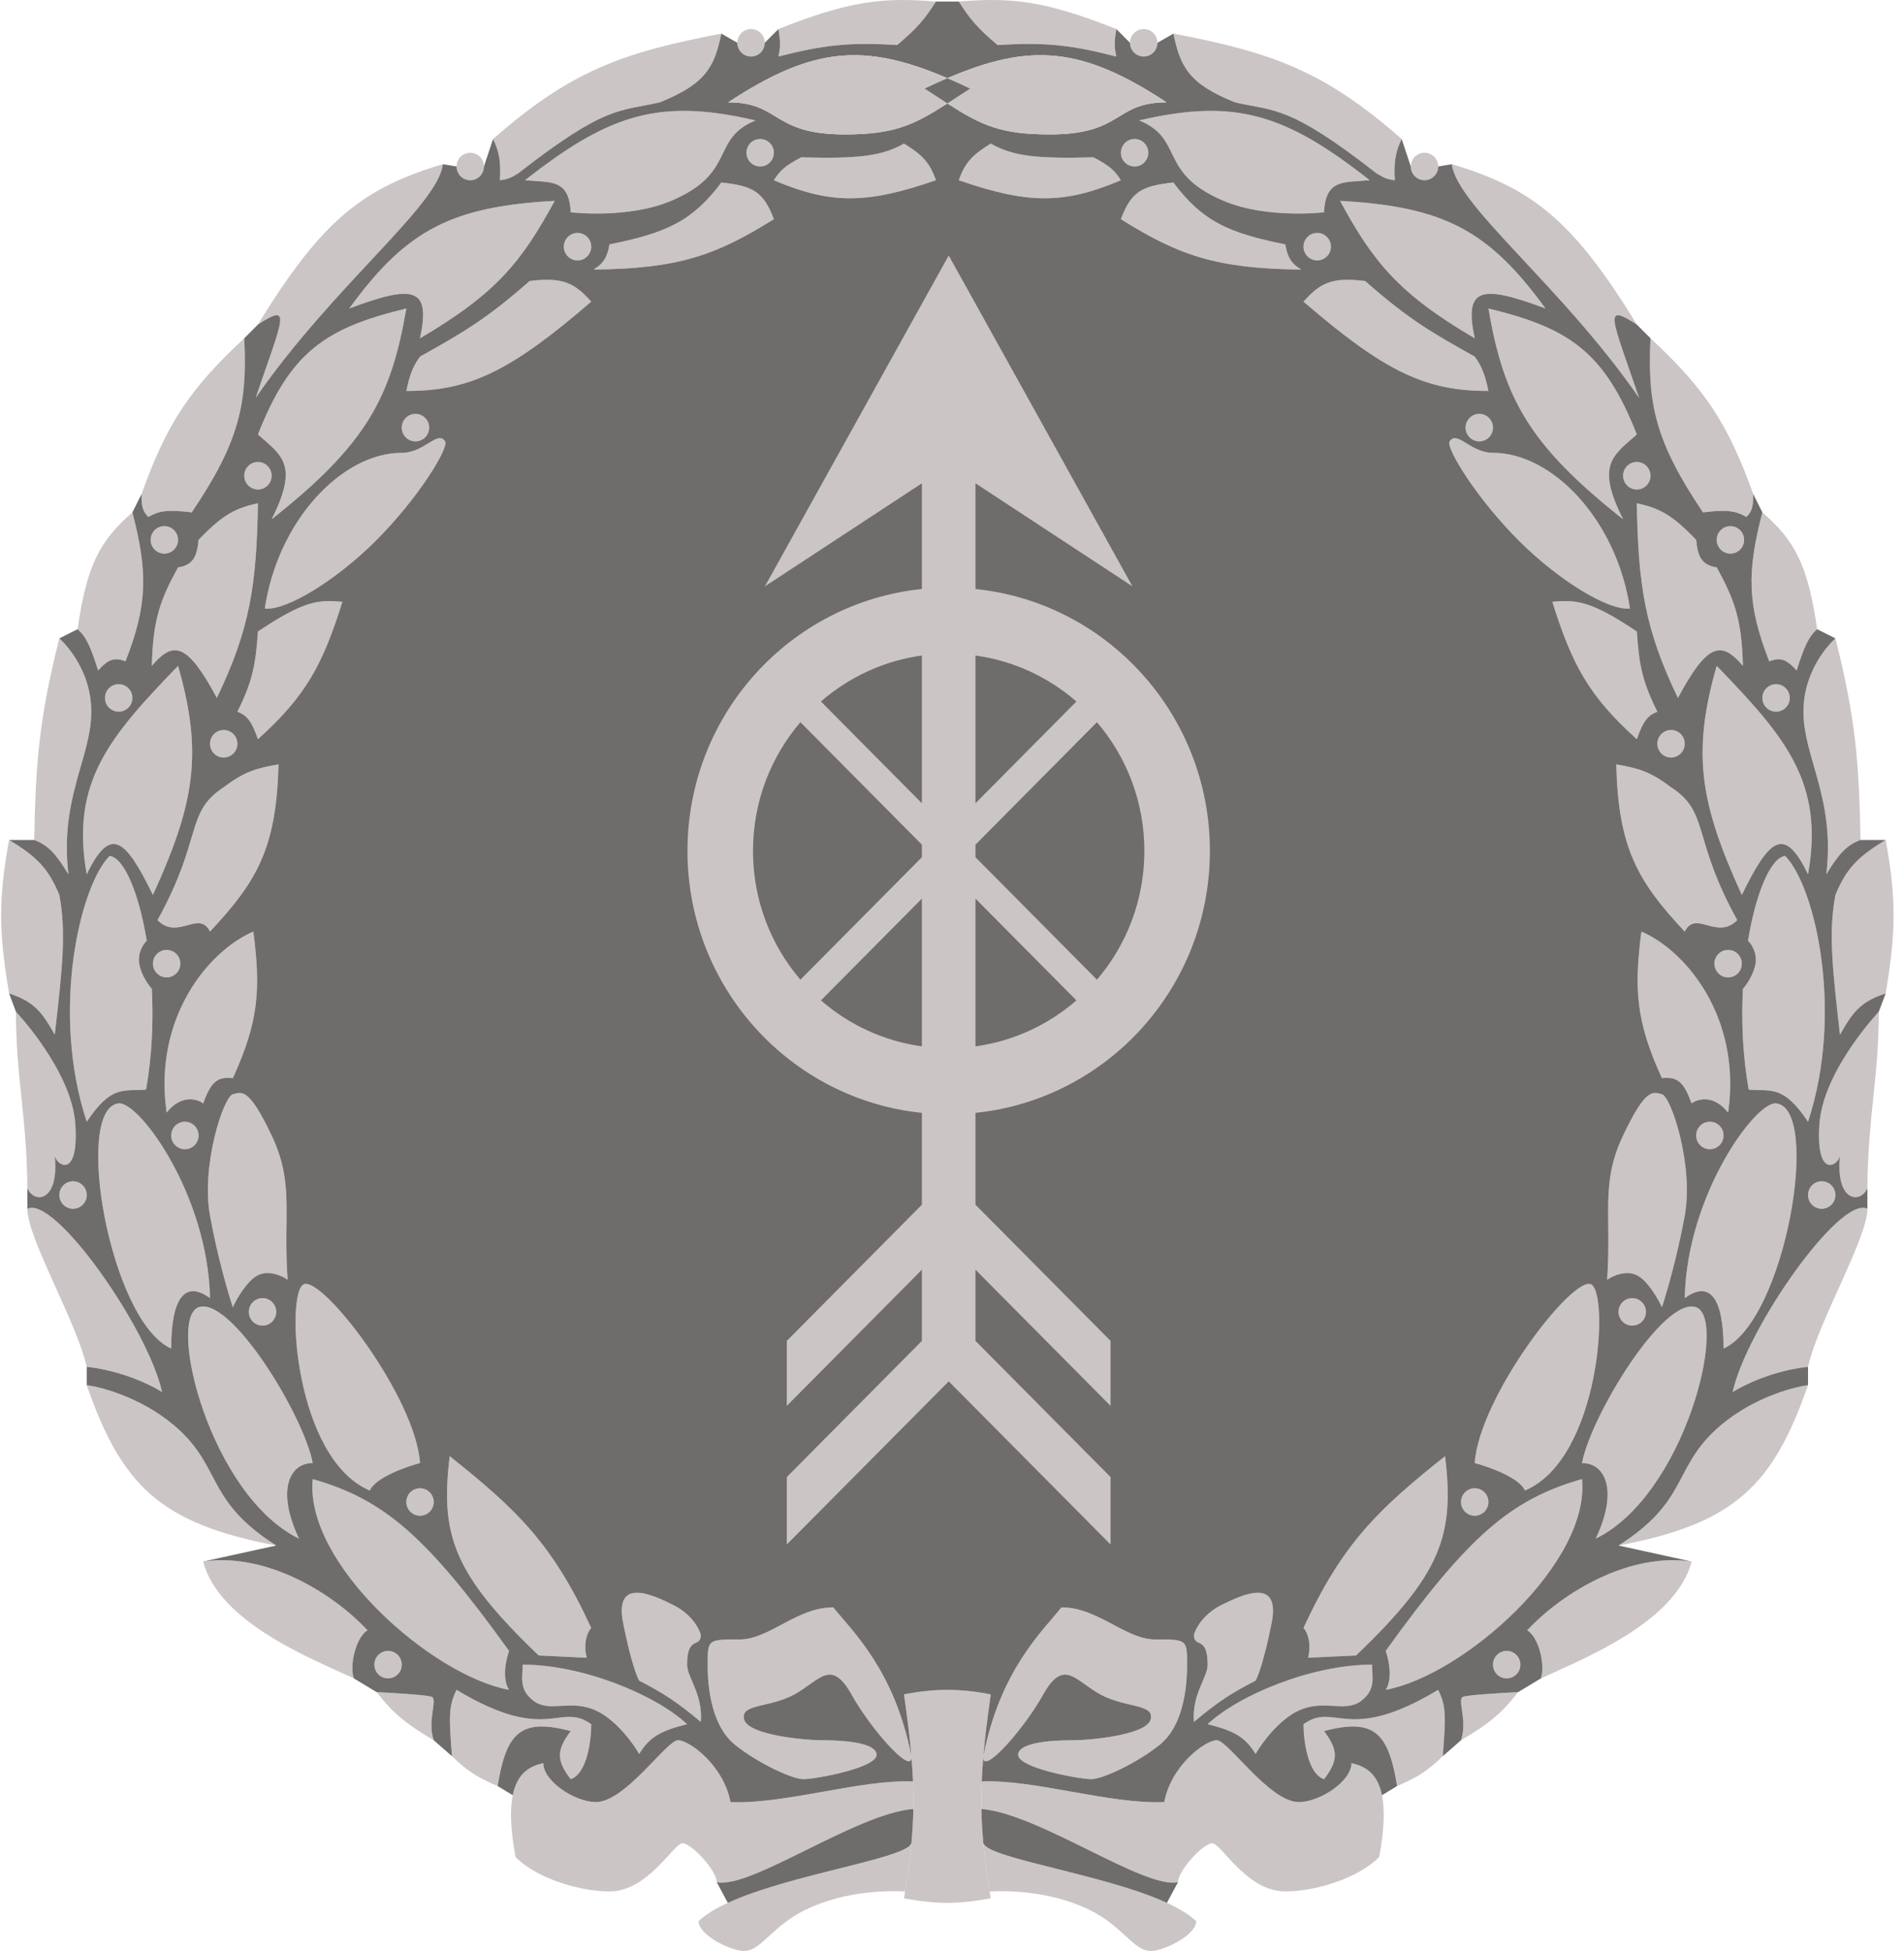 <svg width="164" height="168" viewBox="0 0 164 168" fill="none" xmlns="http://www.w3.org/2000/svg">
<path d="M77.962 162.871C73.539 162.674 69.999 163.858 68.033 165.238C66.067 166.619 65.28 168 64.1 168C62.92 168 60.168 166.619 60.168 165.436C60.772 164.861 61.648 164.338 62.692 163.858C68.101 161.374 78.049 160.051 78.502 158.729C78.384 160.007 78.205 161.36 77.962 162.871Z" fill="#CBC5C5"/>
<path d="M78.502 151.228C78.503 151.242 78.504 151.255 78.506 151.269C78.623 152.937 75.098 149.038 73.342 145.907C71.572 142.751 70.589 144.724 68.426 145.907C66.263 147.091 63.707 146.696 64.1 148.077C64.493 149.458 69.606 149.852 70.589 149.852C71.572 149.852 75.308 149.852 75.505 151.036C75.702 152.219 70.196 153.206 69.213 153.206C68.23 153.206 65.28 151.825 63.314 150.247C61.347 148.669 60.954 145.513 60.954 143.343C60.954 141.173 60.954 141.173 63.707 141.173C66.263 141.173 68.623 138.411 71.769 138.411C73.539 140.581 77.078 143.935 78.502 151.228Z" fill="#CBC5C5"/>
<path d="M59.184 143.343C59.184 140.778 60.364 141.962 60.364 140.778C60.233 140.252 59.578 139.003 58.005 138.214C56.038 137.228 52.892 135.847 53.679 139.792C54.308 142.948 54.858 144.395 55.055 144.724C57.102 145.773 58.261 146.515 60.364 148.274C60.561 145.907 59.184 144.447 59.184 143.343Z" fill="#CBC5C5"/>
<path d="M59.184 148.471C56.432 145.907 50.139 143.343 45.027 143.343C45.027 144.329 44.634 145.513 46.01 146.499C47.386 147.485 49.156 146.302 51.319 147.288C53.05 148.077 54.531 150.115 55.055 151.036C55.932 149.599 56.864 149.046 59.184 148.471Z" fill="#CBC5C5"/>
<path d="M49.156 153.206C50.572 152.732 50.926 149.852 50.926 148.471C48.173 146.499 47.19 150.247 39.325 145.513C38.631 146.941 38.663 147.809 38.931 151.228C40.19 152.43 41.008 153.014 42.864 153.797C43.61 149.23 44.81 147.912 49.156 149.063C47.937 150.705 47.903 151.564 49.156 153.206Z" fill="#CBC5C5"/>
<path d="M61.741 162.082C61.741 161.096 59.578 158.729 58.791 158.729C58.005 158.729 55.842 162.871 52.499 162.871C50.135 162.871 46.395 161.885 44.407 159.912C43.952 157.465 43.927 155.77 44.167 154.587C44.565 152.624 45.692 152.071 46.797 151.825C46.797 153.403 49.549 155.178 51.319 155.178C53.875 155.178 57.415 149.852 58.398 149.852C59.381 149.852 62.331 152.022 62.92 155.178C67.64 155.376 74.129 153.206 78.643 153.403C78.675 154.203 78.685 154.985 78.67 155.77C73.735 156.165 64.69 162.674 61.741 162.082Z" fill="#CBC5C5"/>
<path d="M50.533 142.751C50.218 141.489 50.598 140.515 50.926 140.187C47.585 132.94 44.56 130.03 38.735 125.392C37.901 132.222 39.082 135.552 46.403 142.554L50.533 142.751Z" fill="#CBC5C5"/>
<path d="M32.246 143.343C32.246 143.996 32.774 144.526 33.425 144.526C34.077 144.526 34.605 143.996 34.605 143.343C34.605 142.689 34.077 142.159 33.425 142.159C32.774 142.159 32.246 142.689 32.246 143.343Z" fill="#CBC5C5"/>
<path d="M34.999 129.337C34.999 129.991 35.527 130.521 36.178 130.521C36.83 130.521 37.358 129.991 37.358 129.337C37.358 128.684 36.83 128.154 36.178 128.154C35.527 128.154 34.999 128.684 34.999 129.337Z" fill="#CBC5C5"/>
<path d="M21.431 112.965C21.431 113.619 21.959 114.149 22.611 114.149C23.262 114.149 23.791 113.619 23.791 112.965C23.791 112.311 23.262 111.782 22.611 111.782C21.959 111.782 21.431 112.311 21.431 112.965Z" fill="#CBC5C5"/>
<path d="M5.11 102.905C5.11 103.559 5.639 104.088 6.29 104.088C6.942 104.088 7.47 103.559 7.47 102.905C7.47 102.251 6.942 101.721 6.29 101.721C5.639 101.721 5.11 102.251 5.11 102.905Z" fill="#CBC5C5"/>
<path d="M14.745 97.776C14.745 98.43 15.274 98.96 15.925 98.96C16.577 98.96 17.105 98.43 17.105 97.776C17.105 97.123 16.577 96.593 15.925 96.593C15.274 96.593 14.745 97.123 14.745 97.776Z" fill="#CBC5C5"/>
<path d="M13.172 82.982C13.172 83.635 13.701 84.165 14.352 84.165C15.004 84.165 15.532 83.635 15.532 82.982C15.532 82.328 15.004 81.798 14.352 81.798C13.701 81.798 13.172 82.328 13.172 82.982Z" fill="#CBC5C5"/>
<path d="M9.043 60.1C9.043 60.754 9.571 61.283 10.223 61.283C10.874 61.283 11.403 60.754 11.403 60.1C11.403 59.446 10.874 58.916 10.223 58.916C9.571 58.916 9.043 59.446 9.043 60.1Z" fill="#CBC5C5"/>
<path d="M18.088 64.045C18.088 64.699 18.616 65.229 19.268 65.229C19.919 65.229 20.448 64.699 20.448 64.045C20.448 63.391 19.919 62.862 19.268 62.862C18.616 62.862 18.088 63.391 18.088 64.045Z" fill="#CBC5C5"/>
<path d="M12.976 46.489C12.976 47.143 13.504 47.673 14.155 47.673C14.807 47.673 15.335 47.143 15.335 46.489C15.335 45.836 14.807 45.306 14.155 45.306C13.504 45.306 12.976 45.836 12.976 46.489Z" fill="#CBC5C5"/>
<path d="M21.038 40.966C21.038 41.62 21.566 42.15 22.218 42.15C22.869 42.15 23.397 41.62 23.397 40.966C23.397 40.312 22.869 39.782 22.218 39.782C21.566 39.782 21.038 40.312 21.038 40.966Z" fill="#CBC5C5"/>
<path d="M34.605 36.824C34.605 37.477 35.133 38.007 35.785 38.007C36.437 38.007 36.965 37.477 36.965 36.824C36.965 36.17 36.437 35.64 35.785 35.64C35.133 35.64 34.605 36.17 34.605 36.824Z" fill="#CBC5C5"/>
<path d="M48.566 21.24C48.566 21.894 49.094 22.424 49.746 22.424C50.398 22.424 50.926 21.894 50.926 21.24C50.926 20.587 50.398 20.057 49.746 20.057C49.094 20.057 48.566 20.587 48.566 21.24Z" fill="#CBC5C5"/>
<path d="M39.325 14.336C39.325 14.99 39.853 15.52 40.504 15.52C41.156 15.52 41.684 14.99 41.684 14.336C41.684 13.682 41.156 13.153 40.504 13.153C39.853 13.153 39.325 13.682 39.325 14.336Z" fill="#CBC5C5"/>
<path d="M64.297 13.153C64.297 13.806 64.825 14.336 65.477 14.336C66.128 14.336 66.656 13.806 66.656 13.153C66.656 12.499 66.128 11.969 65.477 11.969C64.825 11.969 64.297 12.499 64.297 13.153Z" fill="#CBC5C5"/>
<path d="M63.51 3.684C63.51 4.338 64.039 4.868 64.69 4.868C65.342 4.868 65.87 4.338 65.87 3.684C65.87 3.031 65.342 2.501 64.69 2.501C64.039 2.501 63.51 3.031 63.51 3.684Z" fill="#CBC5C5"/>
<path d="M43.847 142.159C43.585 142.883 43.218 144.566 43.847 145.513C37.158 144.273 26.221 134.609 26.937 127.365C33.041 129.111 36.68 132.207 43.847 142.159Z" fill="#CBC5C5"/>
<path d="M36.178 125.984C35.785 120.264 27.723 109.809 26.15 110.598C24.577 111.387 25.364 125.59 31.852 128.351C32.324 127.247 34.933 126.313 36.178 125.984Z" fill="#CBC5C5"/>
<path d="M31.656 140.384C28.51 137.031 22.807 133.677 17.498 134.466C18.875 139.792 27.133 142.948 30.476 144.526C30.083 143.343 30.673 140.976 31.656 140.384Z" fill="#CBC5C5"/>
<path d="M37.358 149.852C36.768 148.077 37.751 146.302 37.161 146.104C36.69 145.947 33.819 145.776 32.442 145.71C33.78 147.434 34.823 148.353 37.358 149.852Z" fill="#CBC5C5"/>
<path d="M26.937 125.984C26.15 121.842 19.858 111.584 17.105 112.571C14.352 113.557 18.088 128.746 25.757 132.494C23.791 128.351 24.921 125.984 26.937 125.984Z" fill="#CBC5C5"/>
<path d="M24.774 110.203C24.38 104.483 25.364 101.919 23.397 97.776C21.431 93.634 20.841 94.028 20.055 94.226C19.268 94.423 17.302 100.341 18.088 104.68C18.717 108.152 19.661 111.387 20.055 112.571C20.382 111.847 21.274 110.282 22.218 109.809C23.161 109.336 24.315 109.875 24.774 110.203Z" fill="#CBC5C5"/>
<path d="M18.088 111.782C17.912 102.905 11.993 94.837 10.223 95.015C6.29 95.409 9.436 113.754 14.745 116.121C14.745 111.782 15.925 110.203 18.088 111.782Z" fill="#CBC5C5"/>
<path d="M23.791 133.085C17.892 129.337 19.071 126.576 15.532 123.222C12.7 120.54 8.978 119.475 7.47 119.277C10.475 127.891 13.764 131.19 23.791 133.085Z" fill="#CBC5C5"/>
<path d="M13.959 119.869C12.779 114.442 4.717 102.905 2.358 104.088C2.358 106.653 6.579 113.754 7.47 117.699C10.459 118.015 13.041 119.277 13.959 119.869Z" fill="#CBC5C5"/>
<path d="M21.824 80.22C18.088 81.798 13.172 87.519 14.352 95.804C15.611 94.226 16.974 94.62 17.498 95.015C18.141 93.26 18.656 92.672 20.055 92.845C22.318 87.896 22.451 85.135 21.824 80.22Z" fill="#CBC5C5"/>
<path d="M9.436 73.711C6.88 76.275 4.347 87.129 7.47 96.593C9.614 93.39 10.65 93.985 12.582 93.831C13.099 90.881 13.221 87.892 13.078 85.152C12.782 84.823 12.15 83.929 11.993 82.982C11.835 82.035 12.358 81.272 12.64 81.009C11.95 76.786 10.646 73.823 9.436 73.711Z" fill="#CBC5C5"/>
<path d="M1.374 87.124C1.374 92.845 2.296 95.882 2.358 102.313C2.947 103.694 5.11 103.497 4.717 99.552C4.998 100.492 6.802 101.396 6.487 96.79C6.172 92.184 1.374 87.124 1.374 87.124Z" fill="#CBC5C5"/>
<path d="M23.987 65.82C23.813 73.016 22.146 75.892 18.088 80.22C17.133 78.31 15.335 81.009 13.566 79.234C17.498 72.133 15.925 69.963 19.268 67.793C21.14 66.373 22.164 66.148 23.987 65.82Z" fill="#CBC5C5"/>
<path d="M15.335 57.338C9.436 63.453 6.056 67.343 7.47 75.289C9.49 71.104 10.768 72.134 13.172 77.064C16.724 69.273 17.526 64.948 15.335 57.338Z" fill="#CBC5C5"/>
<path d="M4.717 89.097C5.404 83.149 5.7 80.22 5.11 77.064C4.199 74.873 3.275 73.827 0.784 72.33C-0.165 77.495 -0.087 80.381 0.784 85.546C3.005 86.263 3.663 87.236 4.717 89.097Z" fill="#CBC5C5"/>
<path d="M5.897 75.289C5.11 68.779 7.863 65.229 7.863 61.283C7.863 57.338 5.11 54.971 5.11 54.971C3.333 62.022 3.081 65.756 2.947 72.33C4.127 72.774 4.778 73.462 5.897 75.289Z" fill="#CBC5C5"/>
<path d="M29.493 51.815C27.8 57.227 26.358 59.924 22.218 63.651C21.651 62.029 21.25 61.605 20.448 61.283C21.813 58.575 22.028 57.064 22.218 54.38C26.357 51.604 27.484 51.678 29.493 51.815Z" fill="#CBC5C5"/>
<path d="M18.678 60.1C16.118 55.328 14.937 55.163 13.078 57.338C13.173 53.266 13.845 51.582 15.335 48.856C16.721 48.654 16.971 47.802 17.105 46.489C19.232 44.256 20.326 43.757 22.218 43.333C22.099 50.416 21.525 54.174 18.678 60.1Z" fill="#CBC5C5"/>
<path d="M11.403 44.122C8.613 46.56 7.485 48.612 6.683 54.182C7.44 54.83 7.814 55.745 8.453 57.733C9.35 56.736 9.868 56.594 10.813 56.944C12.73 52.038 12.732 49.232 11.403 44.122Z" fill="#CBC5C5"/>
<path d="M22.807 52.407C23.957 44.756 29.493 38.993 34.605 38.993C36.572 38.993 37.686 37.021 38.341 38.007C38.693 38.536 36.024 42.95 32.246 46.686C28.979 49.916 24.722 52.59 22.807 52.407Z" fill="#CBC5C5"/>
<path d="M34.999 26.566C28.043 28.241 25.008 30.306 22.218 37.415C24.254 39.225 25.785 39.985 23.397 44.714C31.605 38.242 33.684 34.195 34.999 26.566Z" fill="#CBC5C5"/>
<path d="M21.038 29.131C16.241 33.587 14.351 36.557 12.189 42.544C12.187 43.509 12.247 43.998 12.779 44.517C13.668 43.999 14.403 43.86 16.515 44.122C20.591 38.076 21.321 34.815 21.038 29.131Z" fill="#CBC5C5"/>
<path d="M47.78 17.295C38.894 17.788 35.001 19.79 30.083 26.566C35.752 24.431 37.098 24.823 36.178 29.131C42.778 25.259 44.932 22.524 47.78 17.295Z" fill="#CBC5C5"/>
<path d="M38.145 14.139C37.751 17.689 28.706 24.593 22.021 34.259C24.38 27.355 25.181 26.02 22.218 27.947C27.714 18.958 31.253 16.194 38.145 14.139Z" fill="#CBC5C5"/>
<path d="M50.926 25.974C49.523 24.422 48.568 23.828 45.617 24.199C41.852 27.521 39.816 28.665 36.342 30.616L36.178 30.709C35.562 31.543 35.28 32.308 34.999 33.667C40.476 33.679 43.99 31.948 50.926 25.974Z" fill="#CBC5C5"/>
<path d="M57.808 17.295C54.072 18.873 49.156 18.281 49.156 18.281C49.022 15.362 47.415 15.737 45.224 15.52C52.477 9.82 56.791 8.437 65.083 10.371C61.151 11.969 63.51 14.886 57.808 17.295Z" fill="#CBC5C5"/>
<path d="M51.123 23.213C58.457 23.14 61.692 21.98 66.656 18.873C65.772 16.517 64.858 15.999 62.134 15.717C59.642 19.047 57.381 20.068 52.499 21.043C52.309 22.091 52.042 22.656 51.123 23.213Z" fill="#CBC5C5"/>
<path d="M62.134 2.895C61.533 5.762 60.802 7.222 56.825 8.813C53.328 9.623 52.217 9.017 44.634 14.928C43.999 15.327 43.654 15.459 43.06 15.52C43.149 13.868 42.997 13.09 42.471 11.969C49.199 6.063 53.679 4.511 62.134 2.895Z" fill="#CBC5C5"/>
<path d="M80.617 15.52C80.091 14.021 79.469 13.346 77.865 12.364C75.957 13.445 73.986 13.678 69.016 13.547C67.753 14.207 67.208 14.629 66.656 15.52C71.551 17.598 74.63 17.591 80.617 15.52Z" fill="#CBC5C5"/>
<path d="M80.617 0.134C79.684 1.607 79 2.43 77.275 3.881C73.042 3.612 70.83 3.903 67.05 4.868C67.254 3.945 67.202 3.424 67.05 2.501C73.144 0.082 76.02 -0.247 80.617 0.134Z" fill="#CBC5C5"/>
<path d="M85.241 162.871C89.665 162.674 93.204 163.858 95.17 165.238C97.137 166.619 97.923 168 99.103 168C100.283 168 103.036 166.619 103.036 165.436C102.431 164.861 101.556 164.338 100.511 163.858C95.103 161.374 85.154 160.051 84.701 158.729C84.819 160.007 84.998 161.36 85.241 162.871Z" fill="#CBC5C5"/>
<path d="M84.701 151.228C84.7 151.242 84.699 151.255 84.698 151.269C84.58 152.937 88.105 149.038 89.861 145.907C91.631 142.751 92.614 144.724 94.777 145.907C96.94 147.091 99.496 146.696 99.103 148.077C98.71 149.458 93.597 149.852 92.614 149.852C91.631 149.852 87.895 149.852 87.698 151.036C87.502 152.219 93.007 153.206 93.99 153.206C94.974 153.206 97.923 151.825 99.889 150.247C101.856 148.669 102.249 145.513 102.249 143.343C102.249 141.173 102.249 141.173 99.496 141.173C96.94 141.173 94.58 138.411 91.434 138.411C89.665 140.581 86.125 143.935 84.701 151.228Z" fill="#CBC5C5"/>
<path d="M104.019 143.343C104.019 140.778 102.839 141.962 102.839 140.778C102.97 140.252 103.625 139.003 105.199 138.214C107.165 137.228 110.311 135.847 109.524 139.792C108.895 142.948 108.345 144.395 108.148 144.724C106.101 145.773 104.942 146.515 102.839 148.274C102.642 145.907 104.019 144.447 104.019 143.343Z" fill="#CBC5C5"/>
<path d="M104.019 148.471C106.772 145.907 113.064 143.343 118.176 143.343C118.176 144.329 118.57 145.513 117.193 146.499C115.817 147.485 114.047 146.302 111.884 147.288C110.154 148.077 108.672 150.115 108.148 151.036C107.271 149.599 106.339 149.046 104.019 148.471Z" fill="#CBC5C5"/>
<path d="M114.047 153.206C112.631 152.732 112.277 149.852 112.277 148.471C115.03 146.499 116.013 150.247 123.879 145.513C124.572 146.941 124.54 147.809 124.272 151.228C123.013 152.43 122.195 153.014 120.339 153.797C119.593 149.23 118.393 147.912 114.047 149.063C115.266 150.705 115.3 151.564 114.047 153.206Z" fill="#CBC5C5"/>
<path d="M101.462 162.082C101.462 161.096 103.625 158.729 104.412 158.729C105.199 158.729 107.361 162.871 110.704 162.871C113.068 162.871 116.808 161.885 118.796 159.912C119.251 157.465 119.276 155.77 119.036 154.587C118.638 152.624 117.511 152.071 116.407 151.825C116.407 153.403 113.654 155.178 111.884 155.178C109.328 155.178 105.788 149.852 104.805 149.852C103.822 149.852 100.873 152.022 100.283 155.178C95.564 155.376 89.075 153.206 84.561 153.403C84.528 154.203 84.518 154.985 84.533 155.77C89.468 156.165 98.513 162.674 101.462 162.082Z" fill="#CBC5C5"/>
<path d="M112.671 142.751C112.985 141.489 112.605 140.515 112.277 140.187C115.618 132.94 118.643 130.03 124.469 125.392C125.302 132.222 124.121 135.552 116.8 142.554L112.671 142.751Z" fill="#CBC5C5"/>
<path d="M130.957 143.343C130.957 143.996 130.429 144.526 129.778 144.526C129.126 144.526 128.598 143.996 128.598 143.343C128.598 142.689 129.126 142.159 129.778 142.159C130.429 142.159 130.957 142.689 130.957 143.343Z" fill="#CBC5C5"/>
<path d="M128.205 129.337C128.205 129.991 127.676 130.521 127.025 130.521C126.373 130.521 125.845 129.991 125.845 129.337C125.845 128.684 126.373 128.154 127.025 128.154C127.676 128.154 128.205 128.684 128.205 129.337Z" fill="#CBC5C5"/>
<path d="M141.772 112.965C141.772 113.619 141.244 114.149 140.592 114.149C139.941 114.149 139.413 113.619 139.413 112.965C139.413 112.311 139.941 111.782 140.592 111.782C141.244 111.782 141.772 112.311 141.772 112.965Z" fill="#CBC5C5"/>
<path d="M158.093 102.905C158.093 103.559 157.565 104.088 156.913 104.088C156.261 104.088 155.733 103.559 155.733 102.905C155.733 102.251 156.261 101.721 156.913 101.721C157.565 101.721 158.093 102.251 158.093 102.905Z" fill="#CBC5C5"/>
<path d="M148.458 97.776C148.458 98.43 147.93 98.96 147.278 98.96C146.626 98.96 146.098 98.43 146.098 97.776C146.098 97.123 146.626 96.593 147.278 96.593C147.93 96.593 148.458 97.123 148.458 97.776Z" fill="#CBC5C5"/>
<path d="M150.031 82.982C150.031 83.635 149.503 84.165 148.851 84.165C148.199 84.165 147.671 83.635 147.671 82.982C147.671 82.328 148.199 81.798 148.851 81.798C149.503 81.798 150.031 82.328 150.031 82.982Z" fill="#CBC5C5"/>
<path d="M154.16 60.1C154.16 60.754 153.632 61.283 152.98 61.283C152.329 61.283 151.8 60.754 151.8 60.1C151.8 59.446 152.329 58.916 152.98 58.916C153.632 58.916 154.16 59.446 154.16 60.1Z" fill="#CBC5C5"/>
<path d="M145.115 64.045C145.115 64.699 144.587 65.229 143.935 65.229C143.284 65.229 142.755 64.699 142.755 64.045C142.755 63.391 143.284 62.862 143.935 62.862C144.587 62.862 145.115 63.391 145.115 64.045Z" fill="#CBC5C5"/>
<path d="M150.227 46.489C150.227 47.143 149.699 47.673 149.048 47.673C148.396 47.673 147.868 47.143 147.868 46.489C147.868 45.836 148.396 45.306 149.048 45.306C149.699 45.306 150.227 45.836 150.227 46.489Z" fill="#CBC5C5"/>
<path d="M142.165 40.966C142.165 41.62 141.637 42.15 140.986 42.15C140.334 42.15 139.806 41.62 139.806 40.966C139.806 40.312 140.334 39.782 140.986 39.782C141.637 39.782 142.165 40.312 142.165 40.966Z" fill="#CBC5C5"/>
<path d="M128.598 36.824C128.598 37.477 128.07 38.007 127.418 38.007C126.766 38.007 126.238 37.477 126.238 36.824C126.238 36.17 126.766 35.64 127.418 35.64C128.07 35.64 128.598 36.17 128.598 36.824Z" fill="#CBC5C5"/>
<path d="M114.637 21.24C114.637 21.894 114.109 22.424 113.457 22.424C112.806 22.424 112.277 21.894 112.277 21.24C112.277 20.587 112.806 20.057 113.457 20.057C114.109 20.057 114.637 20.587 114.637 21.24Z" fill="#CBC5C5"/>
<path d="M123.879 14.336C123.879 14.99 123.35 15.52 122.699 15.52C122.047 15.52 121.519 14.99 121.519 14.336C121.519 13.682 122.047 13.153 122.699 13.153C123.35 13.153 123.879 13.682 123.879 14.336Z" fill="#CBC5C5"/>
<path d="M98.906 13.153C98.906 13.806 98.378 14.336 97.727 14.336C97.075 14.336 96.547 13.806 96.547 13.153C96.547 12.499 97.075 11.969 97.727 11.969C98.378 11.969 98.906 12.499 98.906 13.153Z" fill="#CBC5C5"/>
<path d="M99.693 3.684C99.693 4.338 99.165 4.868 98.513 4.868C97.861 4.868 97.333 4.338 97.333 3.684C97.333 3.031 97.861 2.501 98.513 2.501C99.165 2.501 99.693 3.031 99.693 3.684Z" fill="#CBC5C5"/>
<path d="M119.356 142.159C119.618 142.883 119.985 144.566 119.356 145.513C126.045 144.273 136.982 134.609 136.266 127.365C130.162 129.111 126.523 132.207 119.356 142.159Z" fill="#CBC5C5"/>
<path d="M127.025 125.984C127.418 120.264 135.48 109.809 137.053 110.598C138.626 111.387 137.84 125.59 131.351 128.351C130.879 127.247 128.27 126.313 127.025 125.984Z" fill="#CBC5C5"/>
<path d="M131.547 140.384C134.693 137.031 140.396 133.677 145.705 134.466C144.328 139.792 136.07 142.948 132.727 144.526C133.12 143.343 132.53 140.976 131.547 140.384Z" fill="#CBC5C5"/>
<path d="M125.845 149.852C126.435 148.077 125.452 146.302 126.042 146.104C126.513 145.947 129.384 145.776 130.761 145.71C129.423 147.434 128.38 148.353 125.845 149.852Z" fill="#CBC5C5"/>
<path d="M136.266 125.984C137.053 121.842 143.345 111.584 146.098 112.571C148.851 113.557 145.115 128.746 137.446 132.494C139.413 128.351 138.282 125.984 136.266 125.984Z" fill="#CBC5C5"/>
<path d="M138.429 110.203C138.823 104.483 137.84 101.919 139.806 97.776C141.772 93.634 142.362 94.028 143.149 94.226C143.935 94.423 145.901 100.341 145.115 104.68C144.486 108.152 143.542 111.387 143.149 112.571C142.821 111.847 141.93 110.282 140.986 109.809C140.042 109.336 138.888 109.875 138.429 110.203Z" fill="#CBC5C5"/>
<path d="M145.115 111.782C145.291 102.905 151.211 94.837 152.98 95.015C156.913 95.409 153.767 113.754 148.458 116.121C148.458 111.782 147.278 110.203 145.115 111.782Z" fill="#CBC5C5"/>
<path d="M139.413 133.085C145.312 129.337 144.132 126.576 147.671 123.222C150.503 120.54 154.226 119.475 155.733 119.277C152.729 127.891 149.439 131.19 139.413 133.085Z" fill="#CBC5C5"/>
<path d="M149.244 119.869C150.424 114.442 158.486 102.905 160.846 104.088C160.846 106.653 156.624 113.754 155.733 117.699C152.744 118.015 150.162 119.277 149.244 119.869Z" fill="#CBC5C5"/>
<path d="M141.379 80.22C145.115 81.798 150.031 87.519 148.851 95.804C147.593 94.226 146.229 94.62 145.705 95.015C145.062 93.26 144.547 92.672 143.149 92.845C140.885 87.896 140.752 85.135 141.379 80.22Z" fill="#CBC5C5"/>
<path d="M153.767 73.711C156.323 76.275 158.856 87.129 155.733 96.593C153.589 93.39 152.553 93.985 150.621 93.831C150.104 90.881 149.982 87.892 150.125 85.152C150.421 84.823 151.053 83.929 151.211 82.982C151.368 82.035 150.845 81.272 150.563 81.009C151.253 76.786 152.557 73.823 153.767 73.711Z" fill="#CBC5C5"/>
<path d="M161.829 87.124C161.829 92.845 160.907 95.882 160.846 102.313C160.256 103.694 158.093 103.497 158.486 99.552C158.205 100.492 156.401 101.396 156.716 96.79C157.032 92.184 161.829 87.124 161.829 87.124Z" fill="#CBC5C5"/>
<path d="M139.216 65.82C139.39 73.016 141.057 75.892 145.115 80.22C146.07 78.31 147.868 81.009 149.638 79.234C145.705 72.133 147.278 69.963 143.935 67.793C142.063 66.373 141.039 66.148 139.216 65.82Z" fill="#CBC5C5"/>
<path d="M147.868 57.338C153.767 63.453 157.147 67.343 155.733 75.289C153.713 71.104 152.435 72.134 150.031 77.064C146.479 69.273 145.677 64.948 147.868 57.338Z" fill="#CBC5C5"/>
<path d="M158.486 89.097C157.8 83.149 157.503 80.22 158.093 77.064C159.004 74.873 159.929 73.827 162.419 72.33C163.368 77.495 163.29 80.381 162.419 85.546C160.198 86.263 159.54 87.236 158.486 89.097Z" fill="#CBC5C5"/>
<path d="M157.306 75.289C158.093 68.779 155.34 65.229 155.34 61.283C155.34 57.338 158.093 54.971 158.093 54.971C159.87 62.022 160.122 65.756 160.256 72.33C159.076 72.774 158.425 73.462 157.306 75.289Z" fill="#CBC5C5"/>
<path d="M133.71 51.815C135.403 57.227 136.845 59.924 140.986 63.651C141.553 62.029 141.953 61.605 142.755 61.283C141.39 58.575 141.176 57.064 140.986 54.38C136.846 51.604 135.719 51.678 133.71 51.815Z" fill="#CBC5C5"/>
<path d="M144.525 60.1C147.085 55.328 148.266 55.163 150.125 57.338C150.03 53.266 149.358 51.582 147.868 48.856C146.482 48.654 146.232 47.802 146.098 46.489C143.971 44.256 142.877 43.757 140.986 43.333C141.104 50.416 141.678 54.174 144.525 60.1Z" fill="#CBC5C5"/>
<path d="M151.8 44.122C154.59 46.56 155.718 48.612 156.52 54.182C155.763 54.83 155.389 55.745 154.75 57.733C153.853 56.736 153.335 56.594 152.39 56.944C150.473 52.038 150.471 49.232 151.8 44.122Z" fill="#CBC5C5"/>
<path d="M140.396 52.407C139.246 44.756 133.71 38.993 128.598 38.993C126.631 38.993 125.517 37.021 124.862 38.007C124.51 38.536 127.179 42.95 130.957 46.686C134.224 49.916 138.481 52.59 140.396 52.407Z" fill="#CBC5C5"/>
<path d="M128.205 26.566C135.161 28.241 138.195 30.306 140.986 37.415C138.949 39.225 137.418 39.985 139.806 44.714C131.598 38.242 129.519 34.195 128.205 26.566Z" fill="#CBC5C5"/>
<path d="M142.165 29.131C146.962 33.587 148.852 36.557 151.014 42.544C151.016 43.509 150.956 43.998 150.424 44.517C149.535 43.999 148.8 43.86 146.688 44.122C142.612 38.076 141.882 34.815 142.165 29.131Z" fill="#CBC5C5"/>
<path d="M115.423 17.295C124.31 17.788 128.202 19.79 133.12 26.566C127.452 24.431 126.105 24.823 127.025 29.131C120.425 25.259 118.271 22.524 115.423 17.295Z" fill="#CBC5C5"/>
<path d="M125.058 14.139C125.452 17.689 134.497 24.593 141.182 34.259C138.823 27.355 138.022 26.02 140.986 27.947C135.489 18.958 131.95 16.194 125.058 14.139Z" fill="#CBC5C5"/>
<path d="M112.277 25.974C113.68 24.422 114.635 23.828 117.586 24.199C121.351 27.521 123.387 28.665 126.861 30.616L127.025 30.709C127.642 31.543 127.923 32.308 128.205 33.667C122.727 33.679 119.213 31.948 112.277 25.974Z" fill="#CBC5C5"/>
<path d="M105.395 17.295C109.131 18.873 114.047 18.281 114.047 18.281C114.181 15.362 115.788 15.737 117.98 15.52C110.727 9.82 106.412 8.437 98.12 10.371C102.052 11.969 99.693 14.886 105.395 17.295Z" fill="#CBC5C5"/>
<path d="M112.081 23.213C104.746 23.14 101.511 21.98 96.547 18.873C97.431 16.517 98.345 15.999 101.069 15.717C103.562 19.047 105.822 20.068 110.704 21.043C110.894 22.091 111.161 22.656 112.081 23.213Z" fill="#CBC5C5"/>
<path d="M101.069 2.895C101.67 5.762 102.401 7.222 106.378 8.813C109.875 9.623 110.986 9.017 118.57 14.928C119.205 15.327 119.549 15.459 120.143 15.52C120.054 13.868 120.206 13.09 120.732 11.969C114.004 6.063 109.524 4.511 101.069 2.895Z" fill="#CBC5C5"/>
<path d="M82.586 15.52C83.112 14.021 83.734 13.346 85.339 12.364C87.246 13.445 89.217 13.678 94.187 13.547C95.45 14.207 95.995 14.629 96.547 15.52C91.652 17.598 88.573 17.591 82.586 15.52Z" fill="#CBC5C5"/>
<path d="M82.586 0.134C83.519 1.607 84.203 2.43 85.928 3.881C90.161 3.612 92.373 3.903 96.153 4.868C95.949 3.945 96.001 3.424 96.153 2.501C90.06 0.082 87.183 -0.247 82.586 0.134Z" fill="#CBC5C5"/>
<path d="M77.865 163.463C77.865 163.463 79.832 163.858 81.602 163.858C83.371 163.858 85.339 163.463 85.339 163.463C85.305 163.263 85.273 163.066 85.241 162.871C84.998 161.36 84.819 160.007 84.701 158.729C84.607 157.709 84.552 156.737 84.533 155.77C84.518 154.985 84.528 154.203 84.561 153.403C84.589 152.711 84.635 152.004 84.698 151.269L84.701 151.228C84.838 149.64 85.052 147.915 85.339 145.907C85.339 145.907 83.568 145.513 81.602 145.513C79.635 145.513 77.865 145.907 77.865 145.907C78.151 147.915 78.366 149.64 78.502 151.228L78.506 151.269C78.568 152.004 78.614 152.711 78.643 153.403C78.675 154.203 78.685 154.985 78.67 155.77C78.652 156.737 78.596 157.709 78.502 158.729C78.384 160.007 78.205 161.36 77.962 162.871C77.93 163.066 77.898 163.263 77.865 163.463Z" fill="#CBC5C5"/>
<path fill-rule="evenodd" clip-rule="evenodd" d="M77.865 145.907C77.865 145.907 79.635 145.513 81.602 145.513C83.568 145.513 85.339 145.907 85.339 145.907C85.052 147.915 84.838 149.64 84.701 151.228C86.125 143.935 89.665 140.581 91.434 138.411C94.58 138.411 96.94 141.173 99.496 141.173C102.249 141.173 102.249 141.173 102.249 143.343C102.249 145.513 101.856 148.669 99.889 150.247C97.923 151.825 94.974 153.206 93.99 153.206C93.007 153.206 87.502 152.219 87.698 151.036C87.895 149.852 91.631 149.852 92.614 149.852C93.597 149.852 98.71 149.458 99.103 148.077C99.496 146.696 96.94 147.091 94.777 145.907C92.614 144.724 91.631 142.751 89.861 145.907C88.105 149.038 84.58 152.937 84.698 151.269C84.635 152.004 84.589 152.711 84.561 153.403C89.075 153.206 95.564 155.376 100.283 155.178C100.873 152.022 103.822 149.852 104.805 149.852C105.788 149.852 109.328 155.178 111.884 155.178C113.654 155.178 116.407 153.403 116.407 151.825C117.511 152.071 118.638 152.624 119.036 154.587L120.339 153.797C119.593 149.23 118.393 147.912 114.047 149.063C115.266 150.705 115.3 151.564 114.047 153.206C112.631 152.732 112.277 149.852 112.277 148.471C115.03 146.499 116.013 150.247 123.879 145.513C124.572 146.941 124.54 147.809 124.272 151.228L125.845 149.852C126.435 148.077 125.452 146.302 126.042 146.104C126.513 145.947 129.384 145.776 130.761 145.71L132.727 144.526C133.12 143.343 132.53 140.976 131.547 140.384C134.693 137.031 140.396 133.677 145.705 134.466L139.413 133.085C145.312 129.337 144.132 126.576 147.671 123.222C150.503 120.54 154.226 119.475 155.733 119.277V117.699C152.744 118.015 150.162 119.277 149.244 119.869C150.424 114.442 158.486 102.905 160.846 104.088V102.313C160.256 103.694 158.093 103.497 158.486 99.552C158.205 100.492 156.401 101.396 156.716 96.79C157.032 92.184 161.829 87.124 161.829 87.124L162.419 85.546C160.198 86.263 159.54 87.236 158.486 89.097C157.8 83.149 157.503 80.22 158.093 77.064C159.004 74.873 159.929 73.827 162.419 72.33H160.256C159.076 72.774 158.425 73.462 157.306 75.289C158.093 68.779 155.34 65.229 155.34 61.283C155.34 57.338 158.093 54.971 158.093 54.971L156.52 54.182C155.763 54.83 155.389 55.745 154.75 57.733C153.853 56.736 153.335 56.594 152.39 56.944C150.473 52.038 150.471 49.232 151.8 44.122L151.014 42.544C151.016 43.509 150.956 43.998 150.424 44.517C149.535 43.999 148.8 43.86 146.688 44.122C142.612 38.076 141.882 34.815 142.165 29.131L140.986 27.947C138.022 26.02 138.823 27.355 141.182 34.259C134.497 24.593 125.452 17.689 125.058 14.139L123.879 14.336C123.879 14.99 123.35 15.52 122.699 15.52C122.047 15.52 121.519 14.99 121.519 14.336L120.732 11.969C120.206 13.09 120.054 13.868 120.143 15.52C119.549 15.459 119.205 15.327 118.57 14.928C110.986 9.017 109.875 9.623 106.378 8.813C102.401 7.222 101.67 5.762 101.069 2.895L99.693 3.684C99.693 4.338 99.165 4.868 98.513 4.868C97.861 4.868 97.333 4.338 97.333 3.684L96.153 2.501C96.001 3.424 95.949 3.945 96.153 4.868C92.373 3.903 90.161 3.612 85.928 3.881C84.203 2.43 83.519 1.607 82.586 0.134H82.585H80.618H80.617C79.684 1.607 79 2.43 77.275 3.881C73.042 3.612 70.83 3.903 67.05 4.868C67.254 3.945 67.202 3.424 67.05 2.501L65.87 3.684C65.87 4.338 65.342 4.868 64.69 4.868C64.039 4.868 63.51 4.338 63.51 3.684L62.134 2.895C61.533 5.762 60.802 7.222 56.825 8.813C53.328 9.623 52.217 9.017 44.634 14.928C43.999 15.327 43.654 15.459 43.06 15.52C43.149 13.868 42.997 13.09 42.471 11.969L41.684 14.336C41.684 14.99 41.156 15.52 40.504 15.52C39.853 15.52 39.325 14.99 39.325 14.336L38.145 14.139C37.751 17.689 28.706 24.593 22.021 34.259C24.38 27.355 25.181 26.02 22.218 27.947L21.038 29.131C21.321 34.815 20.591 38.076 16.515 44.122C14.403 43.86 13.668 43.999 12.779 44.517C12.247 43.998 12.187 43.509 12.189 42.544L11.403 44.122C12.732 49.232 12.73 52.038 10.813 56.944C9.868 56.594 9.35 56.736 8.453 57.733C7.814 55.745 7.44 54.83 6.683 54.182L5.11 54.971C5.11 54.971 7.863 57.338 7.863 61.283C7.863 65.229 5.11 68.779 5.897 75.289C4.778 73.462 4.127 72.774 2.947 72.33H0.784C3.275 73.827 4.199 74.873 5.11 77.064C5.7 80.22 5.404 83.149 4.717 89.097C3.663 87.236 3.005 86.263 0.784 85.546L1.374 87.124C1.374 87.124 6.172 92.184 6.487 96.79C6.802 101.396 4.998 100.492 4.717 99.552C5.11 103.497 2.947 103.694 2.358 102.313V104.088C4.717 102.905 12.779 114.442 13.959 119.869C13.041 119.277 10.459 118.015 7.47 117.699V119.277C8.978 119.475 12.7 120.54 15.532 123.222C19.071 126.576 17.892 129.337 23.791 133.085L17.498 134.466C22.807 133.677 28.51 137.031 31.656 140.384C30.673 140.976 30.083 143.343 30.476 144.526L32.442 145.71C33.819 145.776 36.69 145.947 37.161 146.104C37.751 146.302 36.768 148.077 37.358 149.852L38.931 151.228C38.663 147.809 38.631 146.941 39.325 145.513C47.19 150.247 48.173 146.499 50.926 148.471C50.926 149.852 50.572 152.732 49.156 153.206C47.903 151.564 47.937 150.705 49.156 149.063C44.81 147.912 43.61 149.23 42.864 153.797L44.167 154.587C44.565 152.624 45.692 152.071 46.797 151.825C46.797 153.403 49.549 155.178 51.319 155.178C53.875 155.178 57.415 149.852 58.398 149.852C59.381 149.852 62.331 152.022 62.92 155.178C67.64 155.376 74.129 153.206 78.643 153.403C78.614 152.711 78.568 152.004 78.506 151.269C78.623 152.937 75.098 149.038 73.342 145.907C71.572 142.751 70.589 144.724 68.426 145.907C66.263 147.091 63.707 146.696 64.1 148.077C64.493 149.458 69.606 149.852 70.589 149.852C71.572 149.852 75.308 149.852 75.505 151.036C75.702 152.219 70.196 153.206 69.213 153.206C68.23 153.206 65.28 151.825 63.314 150.247C61.347 148.669 60.954 145.513 60.954 143.343C60.954 141.173 60.954 141.173 63.707 141.173C66.263 141.173 68.623 138.411 71.769 138.411C73.539 140.581 77.078 143.935 78.502 151.228C78.366 149.64 78.151 147.915 77.865 145.907ZM60.364 140.778C60.364 141.962 59.184 140.778 59.184 143.343C59.184 144.447 60.561 145.907 60.364 148.274C58.261 146.515 57.102 145.773 55.055 144.724C54.858 144.395 54.308 142.948 53.679 139.792C52.892 135.847 56.038 137.228 58.005 138.214C59.578 139.003 60.233 140.252 60.364 140.778ZM45.027 143.343C50.139 143.343 56.432 145.907 59.184 148.471C56.864 149.046 55.932 149.599 55.055 151.036C54.531 150.115 53.05 148.077 51.319 147.288C49.156 146.302 47.386 147.485 46.01 146.499C44.634 145.513 45.027 144.329 45.027 143.343ZM50.926 140.187C50.598 140.515 50.218 141.489 50.533 142.751L46.403 142.554C39.082 135.552 37.901 132.222 38.735 125.392C44.56 130.03 47.585 132.94 50.926 140.187ZM43.847 145.513C43.218 144.566 43.585 142.883 43.847 142.159C36.68 132.207 33.041 129.111 26.937 127.365C26.221 134.609 37.158 144.273 43.847 145.513ZM33.425 144.526C32.774 144.526 32.246 143.996 32.246 143.343C32.246 142.689 32.774 142.159 33.425 142.159C34.077 142.159 34.605 142.689 34.605 143.343C34.605 143.996 34.077 144.526 33.425 144.526ZM36.178 130.521C35.527 130.521 34.999 129.991 34.999 129.337C34.999 128.684 35.527 128.154 36.178 128.154C36.83 128.154 37.358 128.684 37.358 129.337C37.358 129.991 36.83 130.521 36.178 130.521ZM22.611 114.149C21.959 114.149 21.431 113.619 21.431 112.965C21.431 112.311 21.959 111.782 22.611 111.782C23.262 111.782 23.791 112.311 23.791 112.965C23.791 113.619 23.262 114.149 22.611 114.149ZM6.29 104.088C5.639 104.088 5.11 103.559 5.11 102.905C5.11 102.251 5.639 101.721 6.29 101.721C6.942 101.721 7.47 102.251 7.47 102.905C7.47 103.559 6.942 104.088 6.29 104.088ZM15.925 98.96C15.274 98.96 14.745 98.43 14.745 97.776C14.745 97.123 15.274 96.593 15.925 96.593C16.577 96.593 17.105 97.123 17.105 97.776C17.105 98.43 16.577 98.96 15.925 98.96ZM14.352 84.165C13.701 84.165 13.172 83.635 13.172 82.982C13.172 82.328 13.701 81.798 14.352 81.798C15.004 81.798 15.532 82.328 15.532 82.982C15.532 83.635 15.004 84.165 14.352 84.165ZM10.223 61.283C9.571 61.283 9.043 60.754 9.043 60.1C9.043 59.446 9.571 58.916 10.223 58.916C10.874 58.916 11.403 59.446 11.403 60.1C11.403 60.754 10.874 61.283 10.223 61.283ZM19.268 65.229C18.616 65.229 18.088 64.699 18.088 64.045C18.088 63.391 18.616 62.862 19.268 62.862C19.919 62.862 20.448 63.391 20.448 64.045C20.448 64.699 19.919 65.229 19.268 65.229ZM14.155 47.673C13.504 47.673 12.976 47.143 12.976 46.489C12.976 45.836 13.504 45.306 14.155 45.306C14.807 45.306 15.335 45.836 15.335 46.489C15.335 47.143 14.807 47.673 14.155 47.673ZM22.218 42.15C21.566 42.15 21.038 41.62 21.038 40.966C21.038 40.312 21.566 39.782 22.218 39.782C22.869 39.782 23.397 40.312 23.397 40.966C23.397 41.62 22.869 42.15 22.218 42.15ZM35.785 38.007C35.133 38.007 34.605 37.477 34.605 36.824C34.605 36.17 35.133 35.64 35.785 35.64C36.437 35.64 36.965 36.17 36.965 36.824C36.965 37.477 36.437 38.007 35.785 38.007ZM49.746 22.424C49.094 22.424 48.566 21.894 48.566 21.24C48.566 20.587 49.094 20.057 49.746 20.057C50.398 20.057 50.926 20.587 50.926 21.24C50.926 21.894 50.398 22.424 49.746 22.424ZM65.477 14.336C64.825 14.336 64.297 13.806 64.297 13.153C64.297 12.499 64.825 11.969 65.477 11.969C66.128 11.969 66.656 12.499 66.656 13.153C66.656 13.806 66.128 14.336 65.477 14.336ZM26.15 110.598C27.723 109.809 35.785 120.264 36.178 125.984C34.933 126.313 32.324 127.247 31.852 128.351C25.364 125.59 24.577 111.387 26.15 110.598ZM17.105 112.571C19.858 111.584 26.15 121.842 26.937 125.984C24.921 125.984 23.791 128.351 25.757 132.494C18.088 128.746 14.352 113.557 17.105 112.571ZM23.397 97.776C25.364 101.919 24.38 104.483 24.774 110.203C24.315 109.875 23.161 109.336 22.218 109.809C21.274 110.282 20.382 111.847 20.055 112.571C19.661 111.387 18.717 108.152 18.088 104.68C17.302 100.341 19.268 94.423 20.055 94.226C20.841 94.028 21.431 93.634 23.397 97.776ZM10.223 95.015C11.993 94.837 17.912 102.905 18.088 111.782C15.925 110.203 14.745 111.782 14.745 116.121C9.436 113.754 6.29 95.409 10.223 95.015ZM14.352 95.804C13.172 87.519 18.088 81.798 21.824 80.22C22.451 85.135 22.318 87.896 20.055 92.845C18.656 92.672 18.141 93.26 17.498 95.015C16.974 94.62 15.611 94.226 14.352 95.804ZM7.47 96.593C4.347 87.129 6.88 76.275 9.436 73.711C10.646 73.823 11.95 76.786 12.64 81.009C12.358 81.272 11.835 82.035 11.993 82.982C12.15 83.929 12.782 84.823 13.078 85.152C13.221 87.892 13.099 90.881 12.582 93.831C10.65 93.985 9.614 93.39 7.47 96.593ZM18.088 80.22C22.146 75.892 23.813 73.016 23.987 65.82C22.164 66.148 21.14 66.373 19.268 67.793C15.925 69.963 17.498 72.133 13.566 79.234C15.335 81.009 17.133 78.31 18.088 80.22ZM7.47 75.289C6.056 67.343 9.436 63.453 15.335 57.338C17.526 64.948 16.724 69.273 13.172 77.064C10.768 72.134 9.49 71.104 7.47 75.289ZM22.218 63.651C26.358 59.924 27.8 57.227 29.493 51.815C27.484 51.678 26.357 51.604 22.218 54.38C22.028 57.064 21.813 58.575 20.448 61.283C21.25 61.605 21.651 62.029 22.218 63.651ZM13.078 57.338C14.937 55.163 16.118 55.328 18.678 60.1C21.525 54.174 22.099 50.416 22.218 43.333C20.326 43.757 19.232 44.256 17.105 46.489C16.971 47.802 16.721 48.654 15.335 48.856C13.845 51.582 13.173 53.266 13.078 57.338ZM34.605 38.993C29.493 38.993 23.957 44.756 22.807 52.407C24.722 52.59 28.979 49.916 32.246 46.686C36.024 42.95 38.693 38.536 38.341 38.007C37.686 37.021 36.572 38.993 34.605 38.993ZM22.218 37.415C25.008 30.306 28.043 28.241 34.999 26.566C33.684 34.195 31.605 38.242 23.397 44.714C25.785 39.985 24.254 39.225 22.218 37.415ZM30.083 26.566C35.001 19.79 38.894 17.788 47.78 17.295C44.932 22.524 42.778 25.259 36.178 29.131C37.098 24.823 35.752 24.431 30.083 26.566ZM45.617 24.199C48.568 23.828 49.523 24.422 50.926 25.974C43.99 31.948 40.476 33.679 34.999 33.667C35.28 32.308 35.562 31.543 36.178 30.709L36.342 30.616C39.816 28.665 41.852 27.521 45.617 24.199ZM49.156 18.281C49.156 18.281 54.072 18.873 57.808 17.295C63.51 14.886 61.151 11.969 65.083 10.371C56.791 8.437 52.477 9.82 45.224 15.52C47.415 15.737 49.022 15.362 49.156 18.281ZM66.656 18.873C61.692 21.98 58.457 23.14 51.123 23.213C52.042 22.656 52.309 22.091 52.499 21.043C57.381 20.068 59.642 19.047 62.134 15.717C64.858 15.999 65.772 16.517 66.656 18.873ZM81.602 8.908C78.674 10.787 77.004 11.575 72.752 11.575C69.347 11.575 68.015 10.766 66.793 10.024C65.756 9.394 64.799 8.813 62.724 8.813C69.989 4.029 74.442 3.659 81.602 6.734C88.761 3.659 93.214 4.029 100.479 8.813C98.404 8.813 97.447 9.394 96.411 10.024C95.188 10.766 93.856 11.575 90.451 11.575C86.2 11.575 84.529 10.787 81.602 8.908ZM77.865 12.364C79.469 13.346 80.091 14.021 80.617 15.52C74.63 17.591 71.551 17.598 66.656 15.52C67.208 14.629 67.753 14.207 69.016 13.547C73.986 13.678 75.957 13.445 77.865 12.364ZM102.839 140.778C102.839 141.962 104.019 140.778 104.019 143.343C104.019 144.447 102.642 145.907 102.839 148.274C104.942 146.515 106.101 145.773 108.148 144.724C108.345 144.395 108.895 142.948 109.524 139.792C110.311 135.847 107.165 137.228 105.199 138.214C103.625 139.003 102.97 140.252 102.839 140.778ZM118.176 143.343C113.064 143.343 106.772 145.907 104.019 148.471C106.339 149.046 107.271 149.599 108.148 151.036C108.672 150.115 110.154 148.077 111.884 147.288C114.047 146.302 115.817 147.485 117.193 146.499C118.57 145.513 118.176 144.329 118.176 143.343ZM112.277 140.187C112.605 140.515 112.985 141.489 112.671 142.751L116.8 142.554C124.121 135.552 125.302 132.222 124.469 125.392C118.643 130.03 115.618 132.94 112.277 140.187ZM119.356 145.513C119.985 144.566 119.618 142.883 119.356 142.159C126.523 132.207 130.162 129.111 136.266 127.365C136.982 134.609 126.045 144.273 119.356 145.513ZM129.778 144.526C130.429 144.526 130.957 143.996 130.957 143.343C130.957 142.689 130.429 142.159 129.778 142.159C129.126 142.159 128.598 142.689 128.598 143.343C128.598 143.996 129.126 144.526 129.778 144.526ZM127.025 130.521C127.676 130.521 128.205 129.991 128.205 129.337C128.205 128.684 127.676 128.154 127.025 128.154C126.373 128.154 125.845 128.684 125.845 129.337C125.845 129.991 126.373 130.521 127.025 130.521ZM140.592 114.149C141.244 114.149 141.772 113.619 141.772 112.965C141.772 112.311 141.244 111.782 140.592 111.782C139.941 111.782 139.413 112.311 139.413 112.965C139.413 113.619 139.941 114.149 140.592 114.149ZM156.913 104.088C157.565 104.088 158.093 103.559 158.093 102.905C158.093 102.251 157.565 101.721 156.913 101.721C156.261 101.721 155.733 102.251 155.733 102.905C155.733 103.559 156.261 104.088 156.913 104.088ZM147.278 98.96C147.93 98.96 148.458 98.43 148.458 97.776C148.458 97.123 147.93 96.593 147.278 96.593C146.626 96.593 146.098 97.123 146.098 97.776C146.098 98.43 146.626 98.96 147.278 98.96ZM148.851 84.165C149.503 84.165 150.031 83.635 150.031 82.982C150.031 82.328 149.503 81.798 148.851 81.798C148.199 81.798 147.671 82.328 147.671 82.982C147.671 83.635 148.199 84.165 148.851 84.165ZM152.98 61.283C153.632 61.283 154.16 60.754 154.16 60.1C154.16 59.446 153.632 58.916 152.98 58.916C152.329 58.916 151.8 59.446 151.8 60.1C151.8 60.754 152.329 61.283 152.98 61.283ZM143.935 65.229C144.587 65.229 145.115 64.699 145.115 64.045C145.115 63.391 144.587 62.862 143.935 62.862C143.284 62.862 142.755 63.391 142.755 64.045C142.755 64.699 143.284 65.229 143.935 65.229ZM149.048 47.673C149.699 47.673 150.227 47.143 150.227 46.489C150.227 45.836 149.699 45.306 149.048 45.306C148.396 45.306 147.868 45.836 147.868 46.489C147.868 47.143 148.396 47.673 149.048 47.673ZM140.986 42.15C141.637 42.15 142.165 41.62 142.165 40.966C142.165 40.312 141.637 39.782 140.986 39.782C140.334 39.782 139.806 40.312 139.806 40.966C139.806 41.62 140.334 42.15 140.986 42.15ZM127.418 38.007C128.07 38.007 128.598 37.477 128.598 36.824C128.598 36.17 128.07 35.64 127.418 35.64C126.766 35.64 126.238 36.17 126.238 36.824C126.238 37.477 126.766 38.007 127.418 38.007ZM113.457 22.424C114.109 22.424 114.637 21.894 114.637 21.24C114.637 20.587 114.109 20.057 113.457 20.057C112.806 20.057 112.277 20.587 112.277 21.24C112.277 21.894 112.806 22.424 113.457 22.424ZM97.727 14.336C98.378 14.336 98.906 13.806 98.906 13.153C98.906 12.499 98.378 11.969 97.727 11.969C97.075 11.969 96.547 12.499 96.547 13.153C96.547 13.806 97.075 14.336 97.727 14.336ZM137.053 110.598C135.48 109.809 127.418 120.264 127.025 125.984C128.27 126.313 130.879 127.247 131.351 128.351C137.84 125.59 138.626 111.387 137.053 110.598ZM146.098 112.571C143.345 111.584 137.053 121.842 136.266 125.984C138.282 125.984 139.413 128.351 137.446 132.494C145.115 128.746 148.851 113.557 146.098 112.571ZM139.806 97.776C137.84 101.919 138.823 104.483 138.429 110.203C138.888 109.875 140.042 109.336 140.986 109.809C141.93 110.282 142.821 111.847 143.149 112.571C143.542 111.387 144.486 108.152 145.115 104.68C145.901 100.341 143.935 94.423 143.149 94.226C142.362 94.028 141.772 93.634 139.806 97.776ZM152.98 95.015C151.211 94.837 145.291 102.905 145.115 111.782C147.278 110.203 148.458 111.782 148.458 116.121C153.767 113.754 156.913 95.409 152.98 95.015ZM148.851 95.804C150.031 87.519 145.115 81.798 141.379 80.22C140.752 85.135 140.885 87.896 143.149 92.845C144.547 92.672 145.062 93.26 145.705 95.015C146.229 94.62 147.593 94.226 148.851 95.804ZM155.733 96.593C158.856 87.129 156.323 76.275 153.767 73.711C152.557 73.823 151.253 76.786 150.563 81.009C150.845 81.272 151.368 82.035 151.211 82.982C151.053 83.929 150.421 84.823 150.125 85.152C149.982 87.892 150.104 90.881 150.621 93.831C152.553 93.985 153.589 93.39 155.733 96.593ZM145.115 80.22C141.057 75.892 139.39 73.016 139.216 65.82C141.039 66.148 142.063 66.373 143.935 67.793C147.278 69.963 145.705 72.133 149.638 79.234C147.868 81.009 146.07 78.31 145.115 80.22ZM155.733 75.289C157.147 67.343 153.767 63.453 147.868 57.338C145.677 64.948 146.479 69.273 150.031 77.064C152.435 72.134 153.713 71.104 155.733 75.289ZM140.986 63.651C136.845 59.924 135.403 57.227 133.71 51.815C135.719 51.678 136.846 51.604 140.986 54.38C141.176 57.064 141.39 58.575 142.755 61.283C141.953 61.605 141.553 62.029 140.986 63.651ZM150.125 57.338C148.266 55.163 147.085 55.328 144.525 60.1C141.678 54.174 141.104 50.416 140.986 43.333C142.877 43.757 143.971 44.256 146.098 46.489C146.232 47.802 146.482 48.654 147.868 48.856C149.358 51.582 150.03 53.266 150.125 57.338ZM128.598 38.993C133.71 38.993 139.246 44.756 140.396 52.407C138.481 52.59 134.224 49.916 130.957 46.686C127.179 42.95 124.51 38.536 124.862 38.007C125.517 37.021 126.631 38.993 128.598 38.993ZM140.986 37.415C138.195 30.306 135.161 28.241 128.205 26.566C129.519 34.195 131.598 38.242 139.806 44.714C137.418 39.985 138.949 39.225 140.986 37.415ZM133.12 26.566C128.202 19.79 124.31 17.788 115.423 17.295C118.271 22.524 120.425 25.259 127.025 29.131C126.105 24.823 127.452 24.431 133.12 26.566ZM117.586 24.199C114.635 23.828 113.68 24.422 112.277 25.974C119.213 31.948 122.727 33.679 128.205 33.667C127.923 32.308 127.642 31.543 127.025 30.709L126.861 30.616C123.387 28.665 121.351 27.521 117.586 24.199ZM114.047 18.281C114.047 18.281 109.131 18.873 105.395 17.295C99.693 14.886 102.052 11.969 98.12 10.371C106.412 8.437 110.727 9.82 117.98 15.52C115.788 15.737 114.181 15.362 114.047 18.281ZM96.547 18.873C101.511 21.98 104.746 23.14 112.081 23.213C111.161 22.656 110.894 22.091 110.704 21.043C105.822 20.068 103.562 19.047 101.069 15.717C98.345 15.999 97.431 16.517 96.547 18.873ZM85.339 12.364C83.734 13.346 83.112 14.021 82.586 15.52C88.573 17.591 91.652 17.598 96.547 15.52C95.995 14.629 95.45 14.207 94.187 13.547C89.217 13.678 87.246 13.445 85.339 12.364Z" fill="#6F6C6C"/>
<path fill-rule="evenodd" clip-rule="evenodd" d="M81.602 6.734C88.761 3.659 93.214 4.029 100.479 8.813C98.404 8.813 97.447 9.394 96.411 10.024C95.188 10.766 93.856 11.575 90.451 11.575C86.2 11.575 84.529 10.787 81.602 8.908C81.96 8.678 82.337 8.431 82.74 8.168C83.004 7.996 83.279 7.816 83.567 7.629C82.888 7.304 82.234 7.006 81.602 6.734ZM81.602 6.734C80.969 7.006 80.315 7.304 79.636 7.629C79.924 7.816 80.199 7.996 80.463 8.168C80.866 8.431 81.243 8.678 81.602 8.908C78.674 10.787 77.004 11.575 72.752 11.575C69.347 11.575 68.015 10.766 66.793 10.024C65.756 9.394 64.799 8.813 62.724 8.813C69.989 4.029 74.442 3.659 81.602 6.734Z" fill="#CBC5C5"/>
<path d="M81.602 6.734C80.969 7.006 80.315 7.304 79.636 7.629C79.924 7.816 80.199 7.996 80.463 8.168C80.866 8.431 81.243 8.678 81.602 8.908C81.96 8.678 82.337 8.431 82.74 8.168C83.004 7.996 83.279 7.816 83.567 7.629C82.888 7.304 82.234 7.006 81.602 6.734Z" fill="#6F6C6C"/>
<path d="M84.533 155.77C84.552 156.737 84.607 157.709 84.701 158.729C85.154 160.051 95.103 161.374 100.511 163.858L101.462 162.082C98.513 162.674 89.468 156.165 84.533 155.77Z" fill="#6F6C6C"/>
<path d="M78.502 158.729C78.596 157.709 78.652 156.737 78.67 155.77C73.735 156.165 64.69 162.674 61.741 162.082L62.692 163.858C68.101 161.374 78.049 160.051 78.502 158.729Z" fill="#6F6C6C"/>
<path fill-rule="evenodd" clip-rule="evenodd" d="M81.718 118.95L95.658 133V127.19L84.023 115.464V109.337L95.658 121.063V115.464L84.023 103.738V95.83V90.102V77.383L92.716 86.144C90.313 88.232 87.32 89.648 84.023 90.102V95.83C95.364 94.667 104.214 85.013 104.214 73.275C104.214 61.538 95.364 51.883 84.023 50.72V56.448C87.32 56.903 90.313 58.319 92.716 60.406L84.023 69.168V56.448V50.72V41.619L97.545 50.493L81.718 22L65.883 50.493L79.405 41.619V50.72V56.448V69.168L70.712 60.406C73.114 58.319 76.108 56.903 79.405 56.448V50.72C68.064 51.883 59.214 61.538 59.214 73.275C59.214 85.013 68.064 94.667 79.405 95.83V90.102C76.108 89.648 73.115 88.232 70.712 86.144L79.405 77.383V90.102V95.83V103.738L67.77 115.464V121.063L79.405 109.337V115.464L67.77 127.19V133L81.718 118.95ZM84.023 72.734V73.817L94.485 84.361C97.03 81.386 98.569 77.512 98.569 73.275C98.569 69.039 97.03 65.165 94.485 62.189L84.023 72.734ZM79.405 72.734V73.817L68.943 84.361C66.398 81.386 64.859 77.512 64.859 73.275C64.859 69.039 66.398 65.165 68.943 62.189L79.405 72.734Z" fill="#CBC5C5"/>
</svg>
